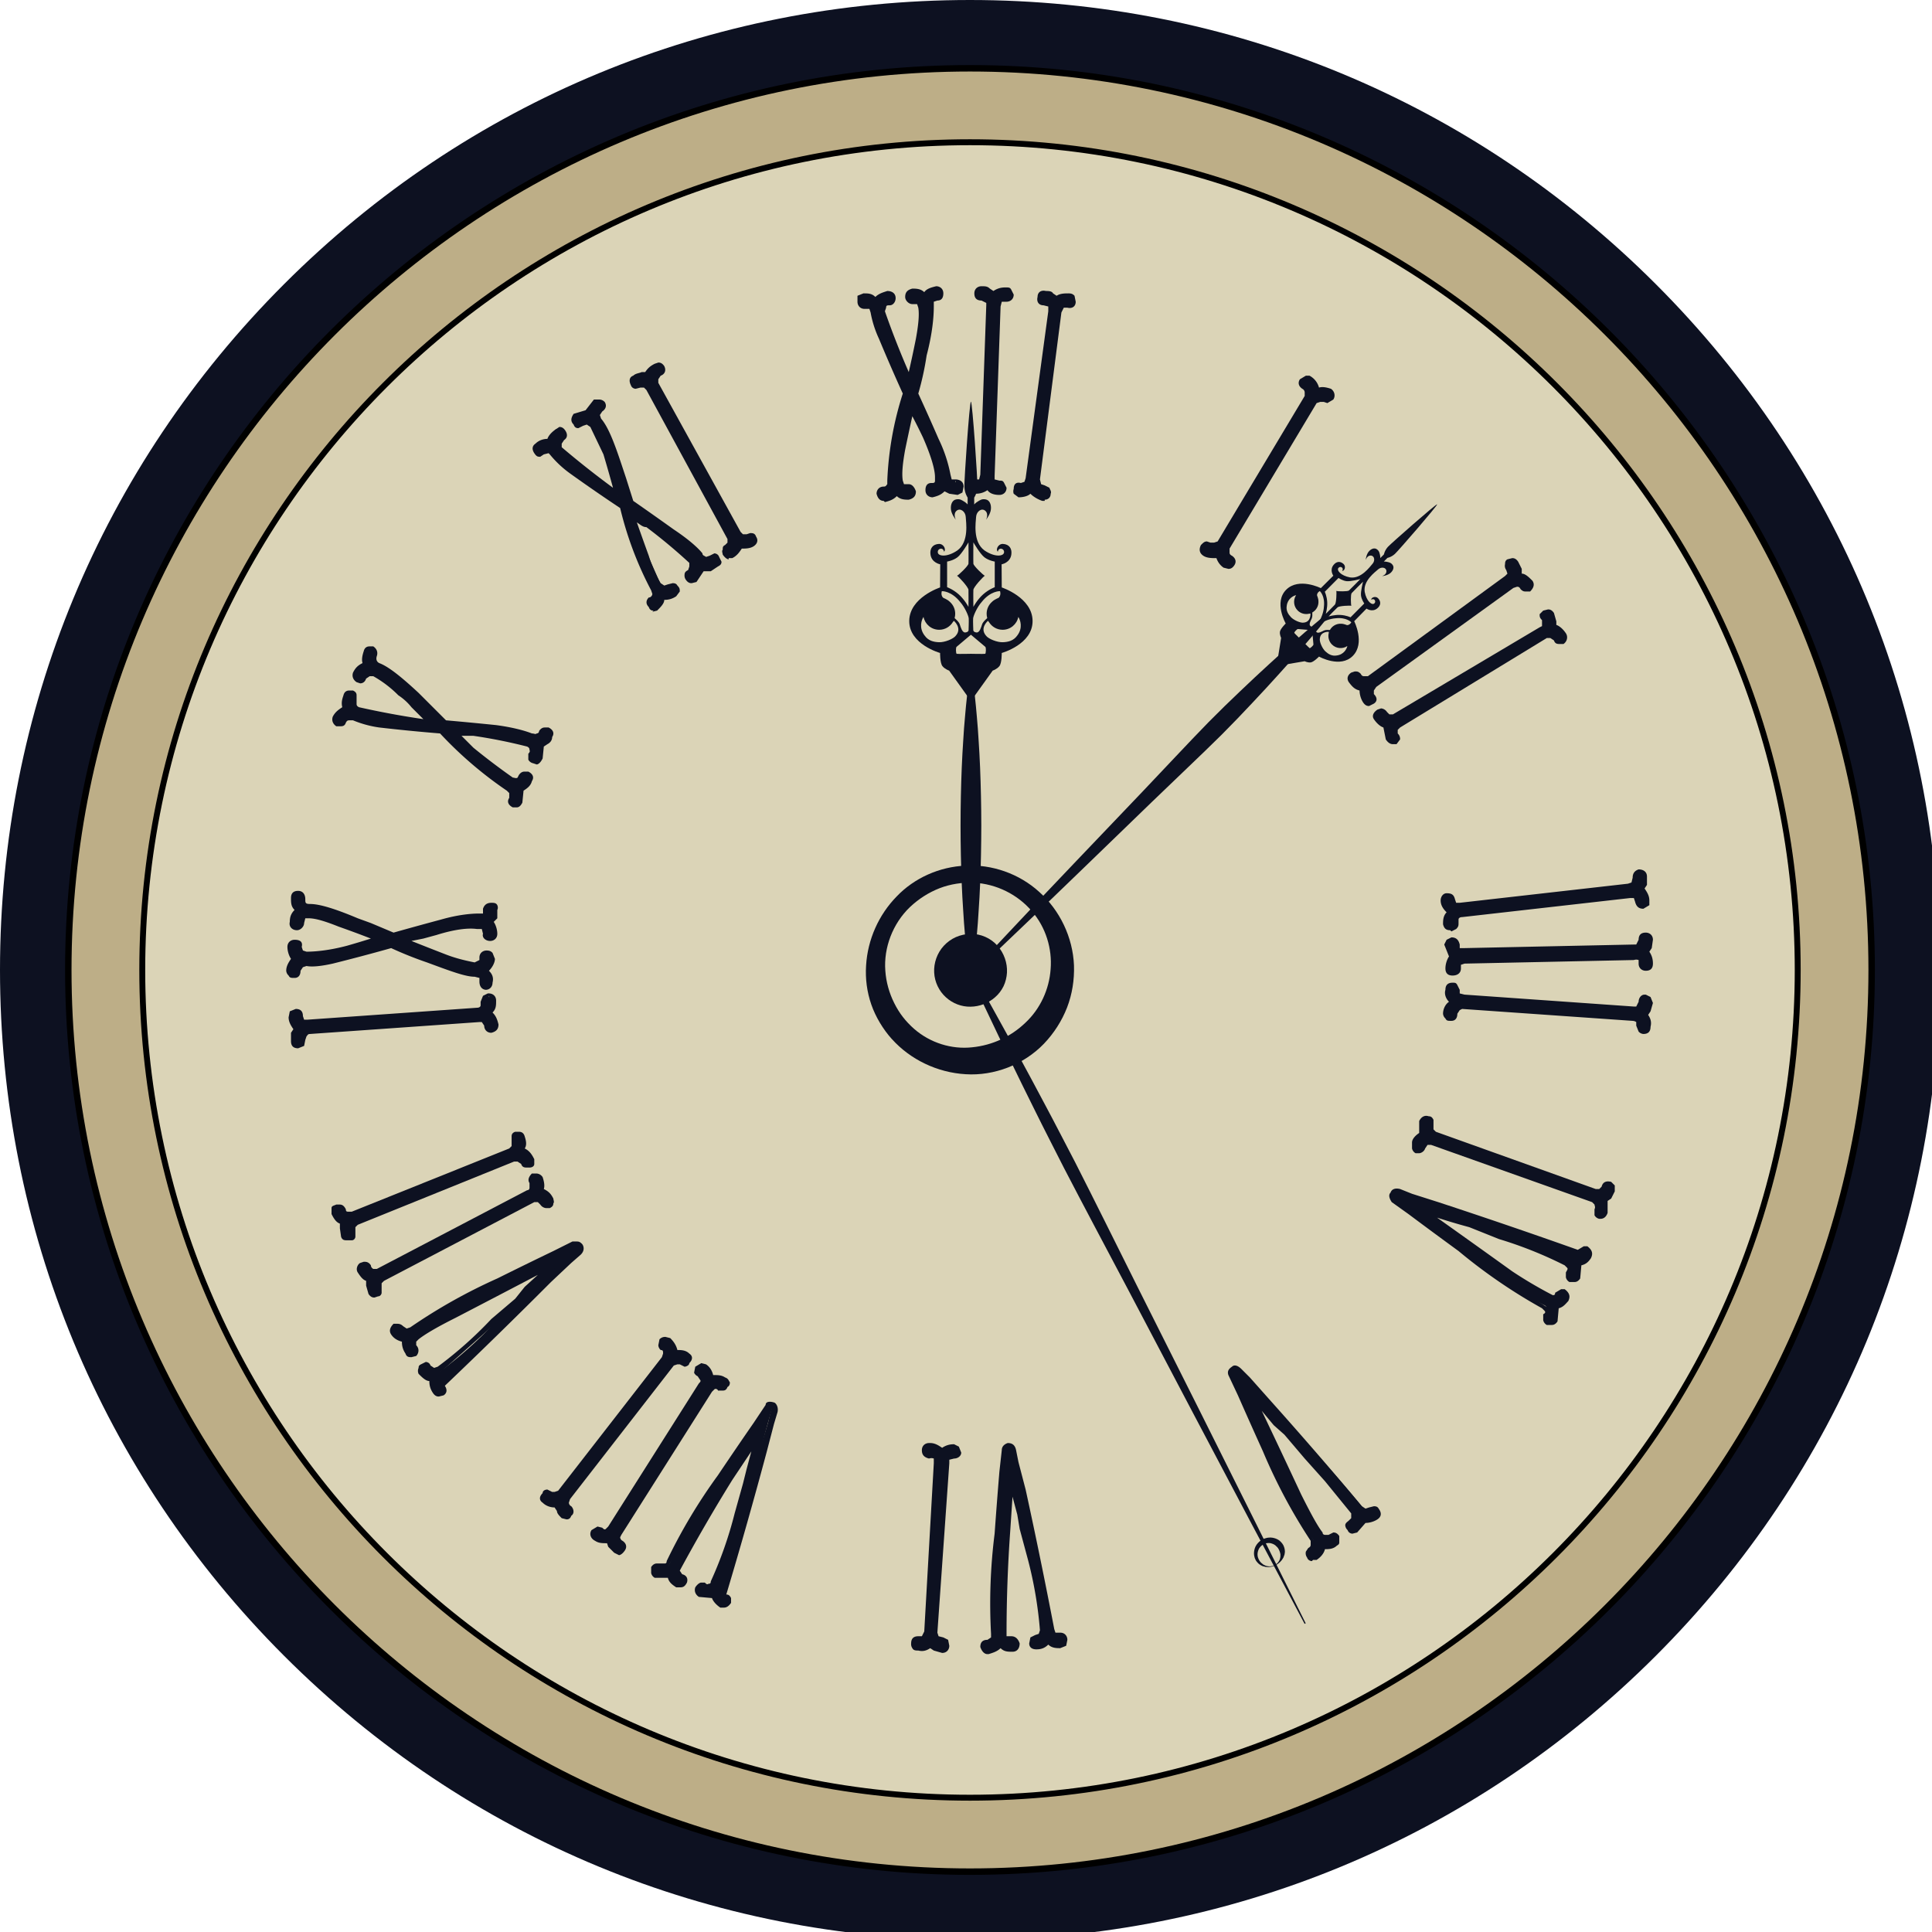 <svg xmlns="http://www.w3.org/2000/svg" viewBox="0 0 162 162" class="outline">
    <defs>
        <style>
            .letter-color {
                fill: #aaaaaa;
            }

            @media screen and (min-width: 1px) {
                #notches,
                #numbers,
                #secondhand {
                    display: none;
                }

                #basecircle,
                #hourhand,
                #minutehand {
                    display: block;
                }
            }

            @media screen and (min-width: 480px) {
                #secondhand {
                    display: block;
                }
                #numbers {
                    display: block;
                }
            }
        </style>
    </defs>
    <g id="basecircle">
        <path fill="#0D1121" d="M81.33,162.663c-21.723,0-42.149-8.461-57.508-23.82C8.459,123.479,0,103.056,0,81.331
				c0-21.723,8.459-42.147,23.822-57.508C39.181,8.46,59.607,0,81.33,0s42.148,8.46,57.51,23.823
				c15.361,15.36,23.82,35.785,23.82,57.508c0,21.725-8.459,42.149-23.82,57.512C123.479,154.202,103.053,162.663,81.33,162.663z
				 M81.33,7.594c-40.658,0-73.737,33.078-73.737,73.736c0,40.662,33.079,73.738,73.737,73.738s73.737-33.076,73.737-73.738
				C155.067,40.672,121.988,7.594,81.33,7.594z" />
        <circle fill="#0D1121" cx="81.334" cy="81.331" r="69.406" />
        <path d="M81.334,150.987c-38.406,0-69.653-31.248-69.653-69.657c0-38.407,31.247-69.652,69.653-69.652
			c38.407,0,69.654,31.246,69.654,69.652C150.988,119.74,119.741,150.987,81.334,150.987z M81.334,12.175
			c-38.135,0-69.158,31.022-69.158,69.156c0,38.135,31.023,69.16,69.158,69.16c38.134,0,69.158-31.025,69.158-69.16
			C150.492,43.197,119.468,12.175,81.334,12.175z" />
        <circle fill="#BDAE87" cx="81.334" cy="81.331" r="75.606" />
        <path d="M81.334,157.21c-41.837,0-75.877-34.039-75.877-75.879c0-41.838,34.04-75.875,75.877-75.875
			c41.838,0,75.877,34.037,75.877,75.875C157.211,123.171,123.172,157.21,81.334,157.21z M81.334,5.997
			c-41.541,0-75.337,33.795-75.337,75.334c0,41.542,33.796,75.338,75.337,75.338s75.336-33.797,75.336-75.338
			C156.67,39.792,122.875,5.997,81.334,5.997z" />
        <circle fill="#DBD4B7" cx="81.334" cy="81.331" r="69.406" />
        <path d="M81.334,150.987c-38.406,0-69.653-31.248-69.653-69.657c0-38.407,31.247-69.652,69.653-69.652
			c38.407,0,69.654,31.246,69.654,69.652C150.988,119.74,119.741,150.987,81.334,150.987z M81.334,12.175
			c-38.135,0-69.158,31.022-69.158,69.156c0,38.135,31.023,69.16,69.158,69.16c38.134,0,69.158-31.025,69.158-69.16
			C150.492,43.197,119.468,12.175,81.334,12.175z" />
        <path fill="#0D1121" d="M84.435,81.562c-0.021,0.374-0.119,0.786-0.286,1.133c-0.173,0.354-0.414,0.667-0.703,0.919
			c-0.571,0.509-1.313,0.789-2.063,0.798c-0.749,0.018-1.506-0.272-2.071-0.791c-0.568-0.513-0.942-1.27-0.98-2.072
			c-0.044-0.796,0.242-1.634,0.808-2.245c0.282-0.304,0.626-0.556,1.013-0.728c0.386-0.168,0.81-0.26,1.231-0.27
			c0.85-0.017,1.699,0.363,2.252,0.99c0.556,0.624,0.842,1.455,0.8,2.252V81.562z" />
        <path fill="#0D1121" d="M74.771,87.113c-0.714-0.795-1.346-1.831-1.708-2.874c-0.371-1.063-0.512-2.184-0.441-3.275
				c0.129-2.188,1.062-4.259,2.559-5.79c1.478-1.553,3.598-2.501,5.789-2.59c2.19-0.116,4.477,0.661,6.172,2.205
				c1.708,1.52,2.82,3.793,2.913,6.174c0.037,1.186-0.146,2.395-0.582,3.521c-0.438,1.125-1.105,2.164-1.943,3.038
				c-1.686,1.75-4.174,2.707-6.56,2.552c-2.386-0.137-4.646-1.237-6.175-2.938L74.771,87.113z M76.637,86.261
				c1.359,1.193,3.168,1.745,4.875,1.556c1.712-0.168,3.277-0.91,4.482-2.072c1.221-1.146,1.982-2.767,2.102-4.481
				c0.139-1.713-0.397-3.509-1.587-4.874c-1.17-1.37-2.942-2.282-4.866-2.373c-0.957-0.034-1.938,0.107-2.854,0.459
				c-0.914,0.356-1.756,0.893-2.485,1.581c-1.444,1.378-2.215,3.409-2.069,5.335c0.066,0.963,0.332,1.889,0.746,2.715
				c0.42,0.845,0.948,1.532,1.684,2.179L76.637,86.261z" />
    </g>
    <g id="hourhand">
        <path fill="#0D1121" d="M86.583,52.067c-0.012-1.964-2.585-2.81-2.585-2.81l-0.012-1.939c0,0,0.745-0.124,0.819-0.857
				c0.051-0.447-0.162-0.828-0.72-0.854c-0.411,0-0.614,0.501-0.414,0.651c0.054-0.385,0.541-0.294,0.521,0.051
				s-0.777,0.439-1.649-0.158c-0.995-0.734-0.721-2.363-0.696-2.811c0.026-0.446,0.46-0.782,0.771-0.508
				c0.313,0.273,0.064,0.746,0.064,0.746s0.371-0.46,0.407-0.882c0.039-0.424-0.127-0.769-0.448-0.823
				c-0.319-0.055-0.449,0.06-0.639,0.17c-0.192,0.112-0.315,0.253-0.315,0.253v-0.572c0,0,0.246-0.348,0.271-0.895
				c0.025-0.546-0.421-7.105-0.546-7.155c-0.123,0.05-0.571,6.609-0.548,7.155c0.025,0.547,0.273,0.895,0.273,0.895v0.572
				c0,0-0.123-0.141-0.315-0.253c-0.189-0.111-0.323-0.225-0.64-0.17c-0.321,0.054-0.484,0.398-0.448,0.823
				c0.036,0.421,0.41,0.882,0.41,0.882s-0.249-0.473,0.061-0.746c0.313-0.273,0.747,0.063,0.772,0.508
				c0.022,0.448,0.297,2.077-0.696,2.811c-0.871,0.597-1.629,0.503-1.648,0.158c-0.022-0.345,0.468-0.437,0.521-0.051
				c0.199-0.149-0.002-0.651-0.414-0.651c-0.559,0.025-0.771,0.407-0.723,0.854c0.077,0.734,0.822,0.857,0.822,0.857l-0.012,1.939
				c0,0-2.572,0.846-2.587,2.81c-0.012,1.965,2.587,2.685,2.587,2.685s-0.014,0.845,0.199,1.106c0.212,0.26,0.56,0.373,0.56,0.373
				l1.826,2.549l1.826-2.549c0,0,0.35-0.112,0.56-0.373c0.211-0.261,0.199-1.106,0.199-1.106S86.596,54.032,86.583,52.067z
				 M81.619,45.479c0,0,0.557,0.966,0.922,1.248c0.363,0.282,0.87,0.363,0.87,0.363v2.148c0,0-0.499,0.174-0.987,0.612
				c-0.49,0.44-0.805,1.037-0.805,1.037s-0.015-1.16,0-1.426c0.016-0.244,0.825-1.112,0.958-1.183
				c-0.133-0.055-0.942-0.823-0.958-1.013C81.604,47.058,81.619,45.479,81.619,45.479z M81.597,51.855
				c0.016-0.215,0.33-0.944,0.71-1.368c0.755-0.959,1.546-0.918,1.546-0.918s0.111,0.298-0.09,0.534
				c-0.041,0.055-0.344,0.118-0.604,0.38c-0.264,0.245-0.429,0.593-0.429,0.98c0,0.123,0.017,0.241,0.049,0.353
				c-0.006,0.011-0.009,0.024-0.016,0.029c-0.107,0.101-0.34,0.292-0.414,0.507c-0.074,0.216-0.198,0.706-0.465,0.68
				c-0.266-0.025-0.272-0.183-0.272-0.183S81.58,52.072,81.597,51.855z M79.416,47.089c0,0,0.506-0.081,0.871-0.363
				c0.365-0.281,0.92-1.248,0.92-1.248s0.017,1.579,0,1.786c-0.016,0.19-0.825,0.958-0.959,1.013
				c0.134,0.07,0.943,0.939,0.959,1.183c0.015,0.266,0,1.426,0,1.426s-0.316-0.597-0.804-1.037c-0.49-0.438-0.987-0.612-0.987-0.612
				V47.089z M78.975,49.569c0,0,0.79-0.042,1.544,0.918c0.38,0.424,0.696,1.152,0.71,1.368c0.015,0.217-0.014,0.995-0.014,0.995
				s-0.008,0.157-0.273,0.183s-0.391-0.464-0.465-0.68c-0.073-0.215-0.307-0.406-0.414-0.507c-0.008-0.005-0.011-0.018-0.016-0.029
				c0.03-0.112,0.048-0.23,0.048-0.353c0-0.387-0.163-0.735-0.428-0.98c-0.261-0.262-0.562-0.326-0.604-0.38
				C78.861,49.867,78.975,49.569,78.975,49.569z M78.74,53.851c-0.452-0.015-0.899-0.122-1.204-0.553
				c-0.503-0.641-0.264-1.327-0.098-1.568c0.123,0.615,0.664,1.077,1.313,1.077c0.487,0,0.911-0.258,1.147-0.646
				c0.056-0.063,0.085-0.106,0.085-0.106s0.708,0.595,0.178,1.23C79.957,53.58,79.193,53.871,78.74,53.851z M82.616,54.822
				c-0.126,0.024-1.203,0-1.203,0s-1.078,0.024-1.201,0c-0.061-0.066-0.082-0.522,0-0.587c0.08-0.068,1.201-1.013,1.201-1.013
				s1.12,0.945,1.203,1.013C82.698,54.3,82.672,54.756,82.616,54.822z M85.292,53.298c-0.307,0.431-0.755,0.538-1.206,0.553
				c-0.451,0.02-1.218-0.271-1.422-0.566c-0.531-0.635,0.178-1.23,0.178-1.23s0.028,0.042,0.084,0.106
				c0.237,0.388,0.661,0.646,1.146,0.646c0.65,0,1.193-0.462,1.316-1.077C85.553,51.971,85.793,52.657,85.292,53.298z" />
        <path fill="#0D1121" d="M81.413,55.959c0,0,0.076,0.415,0.174,1.141c0.097,0.726,0.222,1.761,0.324,3.005
				c0.055,0.622,0.11,1.296,0.149,2.01c0.042,0.712,0.095,1.463,0.121,2.24c0.064,1.555,0.099,3.213,0.102,4.872
				c-0.003,1.658-0.035,3.316-0.098,4.872c-0.027,0.777-0.078,1.528-0.123,2.24c-0.038,0.714-0.095,1.387-0.149,2.01
				c-0.103,1.243-0.229,2.279-0.326,3.005c-0.098,0.727-0.174,1.141-0.174,1.141s-0.076-0.414-0.174-1.141
				c-0.097-0.726-0.224-1.762-0.327-3.005c-0.054-0.623-0.111-1.296-0.148-2.01c-0.045-0.712-0.094-1.463-0.122-2.24
				c-0.064-1.556-0.097-3.214-0.099-4.872c0.002-1.659,0.036-3.317,0.101-4.872c0.028-0.777,0.079-1.528,0.122-2.24
				c0.037-0.714,0.095-1.388,0.15-2.01c0.102-1.244,0.229-2.279,0.326-3.005C81.337,56.374,81.413,55.959,81.413,55.959z" />
    </g>
    <g id="minutehand">
        <path fill="#0D1121" d="M113.439,54.993c1.048-1.068,0.111-2.904,0.111-2.904l1.033-1.055c0,0,0.471,0.333,0.902-0.022
					c0.269-0.216,0.358-0.535,0.068-0.848c-0.22-0.221-0.6-0.059-0.571,0.129c0.234-0.18,0.45,0.132,0.254,0.308
					c-0.197,0.176-0.655-0.182-0.805-0.971c-0.146-0.929,0.876-1.661,1.13-1.89c0.255-0.229,0.669-0.176,0.69,0.138
					c0.021,0.313-0.367,0.435-0.367,0.435s0.447-0.048,0.694-0.256c0.246-0.208,0.343-0.483,0.199-0.683s-0.273-0.211-0.438-0.253
					c-0.164-0.041-0.305-0.033-0.305-0.033l0.305-0.309c0,0,0.321-0.054,0.627-0.335c0.308-0.283,3.583-4.064,3.543-4.158
					c-0.093-0.04-3.853,3.263-4.133,3.57c-0.279,0.31-0.332,0.631-0.332,0.631l-0.307,0.308c0,0,0.008-0.141-0.034-0.306
					c-0.044-0.162-0.053-0.294-0.256-0.435c-0.202-0.143-0.477-0.046-0.683,0.203c-0.206,0.248-0.252,0.696-0.252,0.696
					s0.12-0.388,0.434-0.369c0.315,0.019,0.369,0.434,0.143,0.688c-0.226,0.255-0.952,1.282-1.883,1.145
					c-0.788-0.146-1.15-0.601-0.975-0.799c0.174-0.198,0.486,0.016,0.309,0.253c0.188,0.025,0.348-0.354,0.125-0.575
					c-0.314-0.287-0.633-0.194-0.846,0.075c-0.353,0.436-0.018,0.903-0.018,0.903l-1.048,1.042c0,0-1.843-0.925-2.902,0.129
					c-1.06,1.053-0.042,2.836-0.042,2.836s-0.462,0.451-0.487,0.705c-0.027,0.253,0.102,0.5,0.102,0.5l-0.379,2.355l2.354-0.396
					c0,0,0.248,0.127,0.502,0.1c0.252-0.029,0.7-0.49,0.7-0.49S112.394,56.06,113.439,54.993z M114.294,48.772
					c0,0-0.218,0.82-0.172,1.167c0.044,0.349,0.273,0.663,0.273,0.663l-1.151,1.16c0,0-0.361-0.174-0.86-0.199
					c-0.501-0.025-0.991,0.13-0.991,0.13s0.614-0.636,0.765-0.77c0.14-0.124,1.042-0.16,1.153-0.127
					c-0.043-0.102-0.069-0.949,0.026-1.06C113.438,49.617,114.294,48.772,114.294,48.772z M110.86,52.204
					c0.125-0.109,0.687-0.333,1.118-0.358c0.922-0.114,1.328,0.333,1.328,0.333s-0.102,0.221-0.338,0.24
					c-0.05,0.006-0.248-0.119-0.528-0.119c-0.274-0.008-0.549,0.091-0.759,0.301c-0.065,0.066-0.117,0.139-0.162,0.216
					c-0.008,0.003-0.016,0.009-0.025,0.008c-0.111-0.003-0.34-0.025-0.495,0.052c-0.155,0.074-0.483,0.273-0.615,0.117
					c-0.129-0.154-0.049-0.244-0.049-0.244S110.737,52.313,110.86,52.204z M112.236,48.461c0,0,0.319,0.226,0.666,0.27
					c0.35,0.043,1.167-0.18,1.167-0.18s-0.837,0.861-0.959,0.964c-0.109,0.095-0.956,0.076-1.06,0.035
					c0.034,0.109,0.007,1.012-0.117,1.15c-0.135,0.153-0.766,0.771-0.766,0.771s0.15-0.492,0.122-0.991s-0.203-0.86-0.203-0.86
					L112.236,48.461z M110.668,49.561c0,0,0.451,0.402,0.343,1.325c-0.021,0.432-0.241,0.995-0.351,1.119
					c-0.107,0.127-0.54,0.529-0.54,0.529s-0.09,0.083-0.245-0.047c-0.155-0.128,0.039-0.459,0.113-0.616
					c0.074-0.156,0.053-0.383,0.049-0.494c0-0.009,0.004-0.018,0.008-0.025c0.075-0.046,0.147-0.098,0.214-0.164
					c0.208-0.21,0.307-0.487,0.294-0.76c0-0.282-0.127-0.479-0.12-0.529C110.448,49.663,110.668,49.561,110.668,49.561z
					 M108.246,51.75c-0.234-0.25-0.42-0.549-0.353-0.946c0.072-0.614,0.569-0.857,0.786-0.899c-0.262,0.399-0.217,0.94,0.134,1.288
					c0.262,0.26,0.632,0.349,0.967,0.265c0.064-0.002,0.102-0.012,0.102-0.012s0.063,0.702-0.563,0.761
					C109.052,52.257,108.48,52.001,108.246,51.75z M109.818,54.352c-0.078-0.053-0.65-0.644-0.65-0.644s-0.593-0.566-0.647-0.645
					c0.005-0.066,0.236-0.327,0.317-0.318c0.078,0.008,1.188,0.098,1.188,0.098s0.099,1.111,0.107,1.191
					C110.144,54.113,109.885,54.348,109.818,54.352z M112.083,54.963c-0.397,0.068-0.698-0.113-0.95-0.346
					c-0.252-0.233-0.511-0.801-0.462-1.069c0.054-0.627,0.754-0.569,0.754-0.569s-0.008,0.038-0.01,0.102
					c-0.081,0.335,0.01,0.704,0.272,0.964c0.352,0.349,0.893,0.391,1.288,0.125C112.935,54.387,112.696,54.888,112.083,54.963z" />
        <path fill="#0D1121" d="M80.683,82.327c0,0,1.883-1.999,4.705-4.998c1.412-1.5,3.057-3.252,4.837-5.109
				c1.778-1.862,3.674-3.847,5.568-5.834c0.945-0.996,1.888-1.994,2.815-2.976c0.921-0.989,1.85-1.942,2.741-2.867
				c0.908-0.913,1.795-1.787,2.654-2.596c0.852-0.814,1.668-1.577,2.429-2.271c3.033-2.79,5.198-4.509,5.198-4.509l0.104,0.103
				c0,0-1.704,2.177-4.475,5.229c-0.688,0.766-1.445,1.587-2.254,2.444c-0.805,0.867-1.67,1.758-2.576,2.671
				c-0.92,0.899-1.867,1.833-2.85,2.76c-0.976,0.937-1.966,1.886-2.957,2.837c-1.975,1.907-3.945,3.817-5.797,5.607
				c-1.845,1.794-3.586,3.45-5.073,4.872c-2.982,2.844-4.968,4.74-4.968,4.74L80.683,82.327z" />
    </g>
    <g id="secondhand">
        <path fill="#0D1121" d="M109.393,136.162c0,0-1.853-3.493-4.63-8.73c-1.385-2.62-2.999-5.678-4.73-8.954
				c-1.727-3.277-3.564-6.776-5.405-10.274c-1.847-3.494-3.708-6.98-5.413-10.269c-0.836-1.654-1.659-3.242-2.41-4.767
				c-0.757-1.52-1.465-2.961-2.111-4.296c-0.652-1.331-1.226-2.563-1.746-3.648c-0.521-1.087-0.969-2.037-1.327-2.825
				c-0.729-1.568-1.126-2.475-1.126-2.475l0.088-0.046c0,0,0.503,0.852,1.354,2.358c0.433,0.75,0.944,1.667,1.526,2.724
				c0.578,1.054,1.244,2.24,1.949,3.543c0.708,1.303,1.47,2.718,2.263,4.218c0.803,1.497,1.614,3.093,2.475,4.734
				c1.679,3.302,3.431,6.844,5.197,10.38c1.773,3.532,3.545,7.064,5.207,10.377c1.657,3.312,3.2,6.408,4.524,9.058
				c2.643,5.308,4.404,8.846,4.404,8.846L109.393,136.162z" />
        <path fill="#0D1121" d="M106.965,131.248c0,0-0.026,0.013-0.072,0.03c-0.051,0.019-0.115,0.059-0.215,0.075
				c-0.048,0.01-0.101,0.027-0.161,0.034c-0.059,0.005-0.123,0.01-0.192,0.016c-0.069-0.004-0.143-0.014-0.222-0.021
				c-0.076-0.014-0.155-0.038-0.239-0.064c-0.158-0.07-0.332-0.171-0.457-0.337c-0.032-0.044-0.063-0.07-0.099-0.133
				c-0.02-0.044-0.043-0.087-0.063-0.131c-0.045-0.081-0.068-0.218-0.091-0.33c-0.026-0.228,0.014-0.472,0.117-0.7
				c0.111-0.227,0.292-0.418,0.512-0.562c0.143-0.067,0.187-0.109,0.35-0.146c0.142-0.049,0.271-0.049,0.401-0.057
				c0.264,0.01,0.516,0.095,0.726,0.238c0.191,0.157,0.354,0.353,0.415,0.569c0.034,0.074,0.053,0.208,0.063,0.316
				c0.012,0.115-0.021,0.211-0.031,0.306c-0.03,0.09-0.059,0.178-0.093,0.254c-0.044,0.072-0.083,0.142-0.125,0.199
				c-0.095,0.117-0.178,0.206-0.262,0.267c-0.073,0.068-0.147,0.102-0.189,0.131c-0.047,0.027-0.071,0.043-0.071,0.043H106.965z
				 M106.943,131.205c0,0,0.02-0.018,0.063-0.05c0.033-0.034,0.106-0.066,0.157-0.146c0.027-0.038,0.061-0.078,0.09-0.123
				c0.023-0.051,0.045-0.104,0.071-0.162c0.018-0.061,0.024-0.125,0.038-0.189c0.004-0.066,0.002-0.137,0.002-0.206
				c-0.019-0.068-0.025-0.146-0.051-0.204c-0.025-0.061-0.03-0.107-0.083-0.199c-0.065-0.14-0.173-0.245-0.29-0.346
				c-0.125-0.099-0.278-0.157-0.448-0.191c-0.083-0.002-0.175-0.014-0.248,0.004c-0.059-0.01-0.205,0.063-0.27,0.079
				c-0.158,0.088-0.3,0.211-0.398,0.369c-0.085,0.162-0.136,0.34-0.131,0.519c-0.002,0.042,0.01,0.081,0.014,0.122
				c0.005,0.04,0.008,0.083,0.03,0.129c0.019,0.047,0.034,0.091,0.053,0.135c0.006,0.021,0.038,0.069,0.056,0.102
				c0.081,0.148,0.211,0.25,0.333,0.343c0.067,0.032,0.134,0.071,0.201,0.095c0.067,0.017,0.135,0.041,0.199,0.049
				c0.064,0.002,0.125,0.004,0.182,0.008c0.057-0.006,0.107-0.022,0.153-0.028c0.093-0.01,0.159-0.061,0.206-0.077
				c0.048-0.021,0.072-0.032,0.072-0.032L106.943,131.205z" />
    </g>
    <g id="numbers">
        <path fill="#0D1121" d="m35 58.3 1 .9 1.4 1.4a251.3 251.3 0 0 1 4.2.5c1.5.2 2.5.4 3 .7h.5c.2 0 .4-.1.5-.4 0-.1.2-.2.4-.1.2 0 .3.2.2.4l-.3.5-.5.3v1c-.2.3-.3.3-.5.2-.2 0-.3-.2-.2-.4v-.5c0-.2-.1-.3-.3-.4-.6-.3-1.8-.5-3.5-.8a33.3 33.3 0 0 0-2.8-.2l1.6 1.4a57.3 57.3 0 0 0 3.3 2.7h.6l.3-.4c0-.2.2-.2.4-.1.2 0 .3.2.2.4-.2.4-.4.6-.8.8v1c-.2.3-.3.3-.5.2-.2 0-.3-.2-.2-.4v-.5c0-.2-.1-.3-.3-.4a33.9 33.9 0 0 1-5.6-4.8 156.3 156.3 0 0 1-5.2-.6c-.9-.1-1.6-.3-2.1-.6h-.6l-.3.4c0 .2-.2.2-.4.1-.2 0-.3-.2-.2-.4.2-.4.4-.6.8-.8v-1c.1-.3.3-.3.5-.2.2 0 .2.2.2.4v.5c0 .2.1.3.3.4.6.3 1.8.6 3.4.8l2.8.2a127.4 127.4 0 0 0-2.6-2.5 9.7 9.7 0 0 0-2.2-1.6h-.6l-.3.4c0 .2-.2.2-.4.2-.2-.1-.3-.3-.2-.5.2-.4.4-.6.8-.7-.2-.4-.1-.8 0-1.2.1-.2.3-.2.5-.1.2 0 .2.2.2.4-.2.4-.1.7.3 1 .7.3 1.8 1.1 3.2 2.4z" />
        <path fill="#0D1121" d="M43.4 67.7H43c-.4-.2-.5-.5-.3-.8v-.4l-.2-.2a33 33 0 0 1-5.6-4.8 148.6 148.6 0 0 1-5.1-.5 9 9 0 0 1-2.2-.6h-.3c-.1 0-.2 0-.3.2-.1.3-.3.3-.5.3h-.3c-.3-.2-.4-.5-.3-.8.2-.4.5-.6.8-.8-.1-.4 0-.7.1-1 .1-.4.4-.4.5-.4h.3c.2.1.3.2.3.4v.7c0 .1 0 .2.2.3a70.9 70.9 0 0 0 5.4 1l-1-1c-.4-.5-.8-.8-1.1-1a9.5 9.5 0 0 0-2.1-1.6H31l-.3.2c-.1.3-.3.4-.5.4l-.3-.1c-.3-.2-.4-.5-.3-.8.2-.4.4-.6.8-.8-.1-.3 0-.7.1-1 .1-.4.4-.4.5-.4h.3c.3.2.4.5.3.8-.1.3 0 .5.2.6.8.3 1.9 1.2 3.3 2.5l.9.9 1.4 1.4a302 302 0 0 1 4.2.4c1.5.2 2.5.5 3 .7.2 0 .3.1.4 0 0 0 .2 0 .2-.2.2-.3.4-.3.5-.3h.3c.4.2.5.5.3.8 0 .3-.2.5-.4.6l-.3.2-.1 1c-.2.4-.4.5-.5.5l-.3-.1a.6.6 0 0 1-.4-.3v-.5c.2-.2.1-.3.1-.3 0-.1 0-.2-.2-.3a44 44 0 0 0-4.5-.9h-1l1 1a58 58 0 0 0 3.3 2.5c.1 0 .3.1.4 0l.1-.2c.2-.3.4-.3.5-.3h.3c.4.2.5.5.3.8-.1.4-.4.6-.7.8l-.1 1c-.2.4-.4.4-.5.4zm-.2-.5h.2v.3-.3a1 1 0 0 0 0-1V66h.2c.3-.2.5-.4.6-.7v-.1l-.4.5c-.3.1-.6.2-1 0a62.1 62.1 0 0 1-5-4.1l-.4-.5h.8a117.5 117.5 0 0 1 2.8.3c1.7.2 2.9.5 3.5.8.3 0 .4.2.5.5V63.5h.1a1 1 0 0 0 0-1v-.2h.2l.4-.3.3-.4h-.1c-.2.3-.5.5-.7.5h-.6c-.6-.3-1.6-.6-3-.8a107.4 107.4 0 0 0-4.2-.4h-.1a149 149 0 0 1-2.5-2.4 14.3 14.3 0 0 0-3.1-2.4c-.6-.3-.7-.7-.5-1.3H31a1 1 0 0 0 0 .9v.2l-.2.1a1 1 0 0 0-.7.6v.1h.1l.5-.5c.2-.1.5-.1.8 0 .6.3 1.4.8 2.3 1.6a81.1 81.1 0 0 1 2.6 2.6l.5.5h-.7l-2.8-.4c-1.7-.2-2.9-.4-3.5-.7a1 1 0 0 1-.5-.6V58.4h-.1c-.2.3-.2.6 0 1v.2l-.2.1a1 1 0 0 0-.7.6v.1h.1l.5-.5c.2-.1.5-.2.8 0l2 .5a36.3 36.3 0 0 0 5.2.6h.1v.1a248.2 248.2 0 0 1 2.4 2.3c1.4 1.3 2.5 2.1 3.2 2.4.3.2.4.3.5.6v.7zM51.8 38.9a23.6 23.6 0 0 1 1 3.1 234.6 234.6 0 0 1 3.5 2.5c1.1.8 2 1.5 2.3 2 0 .2.2.3.4.3.1.1.3 0 .5-.1h.5v.5l-.6.3H59c0 .4-.3.7-.6 1l-.5-.1c-.1-.2 0-.4.1-.5.2-.1.3-.3.3-.4l-.1-.6c-.5-.5-1.3-1.3-2.7-2.3a34.6 34.6 0 0 0-2.4-1.5 180.2 180.2 0 0 0 1.2 3.4l1.1 2.5c.2.2.4.3.6.2h.4c.2-.2.3-.2.4 0 .2.2.2.3 0 .4-.3.3-.7.4-1.1.3 0 .4-.2.7-.5 1-.2.1-.4 0-.5-.1-.2-.2-.1-.3 0-.5.2-.1.3-.3.3-.4l-.1-.5c-.5-.7-1-2-1.7-3.8a29.3 29.3 0 0 1-1-3.1 152 152 0 0 1-4.2-3L46.3 38c-.1-.2-.3-.3-.5-.3l-.4.1c-.2.2-.4.1-.5 0v-.5c.4-.3.8-.3 1.2-.3 0-.4.2-.7.5-1 .2 0 .3 0 .5.2.1.1 0 .3 0 .4l-.4.5c0 .1 0 .3.2.5a82 82 0 0 0 5 4 94.8 94.8 0 0 0-1.2-3.6c-.3-1.1-.7-2-1.1-2.5-.2-.2-.3-.3-.5-.2l-.5.1c-.1.1-.3.1-.4 0-.2-.2-.1-.4 0-.5.4-.3.7-.4 1.1-.3 0-.4.2-.7.6-1l.4.1c.2.2.1.4 0 .5-.4.3-.4.6-.2 1 .5.6 1 1.8 1.7 3.7z" />
        <path fill="#0D1121" d="M54.8 51.2c-.1 0-.3 0-.4-.3-.3-.3-.2-.6 0-.8.2 0 .3-.2.3-.3l-.1-.3a29.3 29.3 0 0 1-2.6-6.9 143.7 143.7 0 0 1-4.2-2.9 8.9 8.9 0 0 1-1.7-1.6L46 38l-.4.1-.3.2c-.2 0-.3 0-.5-.3s-.2-.6.1-.8c.3-.3.7-.4 1-.4.1-.3.4-.6.7-.8l.3-.2c.1 0 .3 0 .5.3s.2.6-.1.8l-.2.3v.3a76 76 0 0 0 4.3 3.4 120 120 0 0 0-.8-2.8l-1.1-2.3-.3-.2-.3.1-.4.2c-.1 0-.3 0-.4-.3-.3-.3-.2-.6 0-.9l1-.3.7-.9h.4c.1 0 .3 0 .5.2.2.3.1.6-.2.8l-.2.3.1.3c.6.7 1.1 2 1.7 3.8l.4 1.2.6 1.9a342 342 0 0 1 3.4 2.4c1.2.8 2 1.5 2.4 2 0 .2.2.2.3.3l.3-.1.4-.2s.3 0 .4.3l.2.4c0 .2-.1.3-.3.4l-.6.4H59l-.6.9-.4.1c-.1 0-.3 0-.5-.3a.6.6 0 0 1-.1-.4c0-.2.1-.3.3-.4l.1-.3v-.3a45.7 45.7 0 0 0-3.6-3c-.3 0-.5-.2-.8-.4a258.2 258.2 0 0 0 1 2.8c.3 1 .7 1.8 1 2.3l.3.2.3-.1.4-.1c.1 0 .3 0 .4.2.2.2.2.3.2.5l-.3.4c-.3.2-.6.3-1 .3 0 .3-.3.6-.6.9l-.4.1zm0-.6h.1c.3-.1.4-.4.4-.7v-.3h.3c.4 0 .7 0 1-.2l-.1-.1a1 1 0 0 1-.6.2c-.1 0-.5 0-.8-.4a58.4 58.4 0 0 1-2.3-6l-.2-.7.6.4a133 133 0 0 1 2.3 1.6c1.4 1 2.3 1.8 2.8 2.4l.2.7c0 .2-.2.4-.4.6v.1c.3-.2.5-.4.5-.7v-.3h.8l.4-.2v-.1h-.1a1 1 0 0 1-.6.2H59l-.5-.4a97.7 97.7 0 0 0-5.8-4.4V42a191.4 191.4 0 0 1-1-3.1c-.7-1.8-1.2-3-1.7-3.7a1 1 0 0 1-.2-.7c0-.2.2-.4.4-.6v-.1a1 1 0 0 0-.5.7v.3h-.3a1 1 0 0 0-.9.2v.1l.7-.2c.2 0 .5 0 .7.4.4.5.8 1.3 1.2 2.5a81.7 81.7 0 0 1 1.1 3.5l.2.7-.6-.4-2.3-1.6c-1.4-1-2.3-1.8-2.7-2.4a1 1 0 0 1 .2-1.3v-.1h-.1c-.3.2-.4.4-.5.8v.2H46a1 1 0 0 0-.9.2v.1h.1l.6-.2c.3 0 .5 0 .7.4.4.4.9 1 1.6 1.5a32.9 32.9 0 0 0 4.2 3h.1v.1a202 202 0 0 1 1 3.1c.6 1.9 1.1 3 1.6 3.7a.9.9 0 0 1-.2 1.3z" />
        <g>
            <path fill="#0D1121" d="M61.8 44.7c.2.2.3.4.5.4l.4-.1c.2-.1.4 0 .5.1.1.2 0 .4-.1.5-.4.2-.7.2-1.1 0-.1.5-.4.8-.7 1-.2 0-.4 0-.5-.2 0-.2 0-.3.2-.5l.3-.3V45l-6.9-12.4c0-.2-.1-.3-.2-.3-.2-.2-.4-.1-.7 0l-.4-.1c-.1-.3 0-.4.1-.5l.6-.2h.5c.1-.3.3-.6.7-.8.2 0 .4 0 .5.2 0 .2 0 .3-.2.4-.2.1-.3.3-.3.5v.4l6.8 12.5z" />
            <path fill="#0D1121" d="M61.1 46.9c-.1 0-.3-.1-.5-.4 0-.1-.1-.3 0-.4 0-.2 0-.3.2-.4l.2-.2v-.3l-6.8-12.5-.2-.2h-.3l-.4.1s-.3 0-.4-.3c-.2-.4-.1-.7.2-.8.2-.2.5-.2.7-.3h.3c.2-.3.4-.5.8-.7l.3-.1c.1 0 .3 0 .5.3.2.4 0 .7-.3.8l-.2.3v.3l6.9 12.5.2.2h.3l.3-.1c.2 0 .4 0 .5.3.2.3.1.6-.2.8-.3.2-.7.2-1 .2-.2.3-.4.6-.8.8h-.3zm0-.7v.1c.3-.1.5-.4.6-.7v-.3l.4.1c.3.1.6 0 .8 0l.1-.1v-.1h-.1l-.6.1c-.2 0-.5 0-.7-.5l-6.8-12.4a1 1 0 0 1-.1-.7c0-.1.1-.4.5-.6V31a1 1 0 0 0-.6.6v.3h-.4l-.3-.1h-.1l-.5.1v.1h1l.4.4L61.5 45v.7c0 .3-.2.5-.4.6z" />
        </g>
        <path fill="#0D1121" d="M55.3 131.4h.5c.2 0 .3-.2.4-.4a46.1 46.1 0 0 1 4.3-7.2 537.2 537.2 0 0 1 2.8-4.4l1-1.5c.1-.1.3-.2.5 0A88.6 88.6 0 0 0 63 125a102.8 102.8 0 0 1-2.6 8.5c0 .2.2.3.3.4.2 0 .3.2.2.4 0 .2-.2.3-.4.2-.4-.2-.6-.4-.8-.8h-1.1c-.2-.1-.2-.3-.2-.5.1-.2.3-.3.5-.2h.5c.2 0 .3-.1.4-.3a32.5 32.5 0 0 0 1.9-5.7 775.3 775.3 0 0 1 1-3.7l1-3.2-2.6 3.9a124.5 124.5 0 0 0-4.4 7.3v.6l.3.3c.2 0 .3.2.2.4 0 .3-.2.3-.4.2-.4-.1-.6-.4-.8-.8h-1c-.3-.1-.3-.3-.2-.5 0-.2.2-.2.4-.1z" />
        <path fill="#0D1121" d="M60.7 134.8h-.3c-.3-.2-.6-.5-.7-.8l-1.1-.1c-.3-.2-.4-.5-.3-.8.2-.3.4-.4.5-.4h.3c.1.1.2.2.3.1.1 0 .2 0 .2-.2a33.3 33.3 0 0 0 2-5.7l.7-2.5.3-1.2.4-1.5-1.6 2.4a146.8 146.8 0 0 0-4.4 7.6l.2.3c.4.1.5.4.4.7-.2.4-.4.4-.6.4h-.3c-.3-.2-.6-.4-.7-.8h-1.1a.6.6 0 0 1-.3-.4v-.5c.2-.3.4-.3.5-.3h.6c.1 0 .2 0 .2-.2a46 46 0 0 1 4.3-7.2 374.5 374.5 0 0 1 3-4.4l1-1.5c0-.3.4-.3.7-.2.1 0 .4.3.3.8l-.3 1-.6 2.3a420.3 420.3 0 0 1-3.4 12c.2 0 .3.1.4.3v.4c-.2.3-.4.4-.6.4zm-.7-1.5v.3c.2.3.4.5.7.6v.3V134.2a1 1 0 0 1-.4-.5c-.1-.2-.2-.4 0-.8l.6-1.8a185.3 185.3 0 0 0 2.8-9.5l.7-2.3a41.4 41.4 0 0 1 .3-1.2h-.1l-1 1.5a66 66 0 0 1-3 4.3 115 115 0 0 0-4.7 7.7 1 1 0 0 1-.7 0H55v.1c.3.2.6.2 1 0h.2v.2l.7.7c.1-.1 0-.1 0-.1l-.4-.5c-.1-.1-.2-.4 0-.8a35.6 35.6 0 0 1 3.2-5.4 128 128 0 0 1 3.7-5.9l1-1.5-.5 1.7a457.3 457.3 0 0 0-1.2 4.4l-.8 2.6a391.2 391.2 0 0 1-1.9 5.7 1 1 0 0 1-.5.5 1 1 0 0 1-.7 0h-.1v.1H60zM58.9 116.2v-.6l-.2-.4c-.2-.1-.3-.3-.2-.4.2-.2.3-.3.5-.1.3.2.5.5.6.9.4-.1.8 0 1.1.1.2.2.2.3.1.5s-.2.2-.4.1a.7.7 0 0 0-.5-.1c-.2 0-.4.1-.5.3l-7.6 12-.1.4.3.6c.2 0 .3.2.1.4 0 .2-.2.2-.4.1l-.5-.4-.1-.5c-.4.1-.8 0-1.1-.2-.2 0-.3-.2-.1-.4 0-.2.2-.3.4-.1h.6l.4-.2 7.6-12z" />
        <path fill="#0D1121" d="m51.9 130.4-.4-.2-.5-.5-.1-.3c-.4 0-.7 0-1-.2-.4-.2-.5-.6-.3-.9l.5-.3.4.1c.1.1.2.2.3.1l.2-.2 7.6-12c.1-.1.2-.2.1-.3l-.2-.3a.6.6 0 0 1-.3-.3l.1-.5.5-.3.4.1c.3.2.5.5.6.9.4 0 .7 0 1 .2.3.1.3.3.4.4 0 .1 0 .3-.2.4-.1.3-.3.3-.4.3h-.4c0-.1-.2-.2-.3-.1l-.2.2-7.6 12-.1.2s0 .2.2.3c.3.2.4.5.2.8-.2.3-.4.4-.5.4zm-.6-1.6v.3l.2.4a1.2 1.2 0 0 0 .4.3v-.1a1 1 0 0 1-.5-.8l.2-.5 7.6-12c.2-.3.4-.4.6-.5.2 0 .5 0 .7.2l.1-.1a1 1 0 0 0-1-.2h-.2v-.2a1 1 0 0 0-.5-.7h-.1v.1l.4.5c0 .1.1.4-.1.8l-7.6 12a1 1 0 0 1-.5.4c-.2.1-.5 0-.8-.1H50v.1c.3.2.6.2.9.1h.3zM55.7 114l.2-.6c0-.2-.2-.3-.3-.4-.2-.2-.2-.3 0-.5 0-.2.2-.2.4 0 .3.2.5.5.5.9.4 0 .8 0 1.1.3.2.1.2.3 0 .5 0 .1-.2.1-.4 0a.7.7 0 0 0-.5-.1c-.2 0-.3 0-.4.2l-8.7 11.3-.2.3c0 .3 0 .5.3.6.2.2.2.3 0 .5 0 .2-.2.2-.4 0-.2 0-.3-.2-.4-.4l-.2-.5c-.3 0-.7 0-1-.3-.2-.1-.2-.3 0-.5 0-.1.2-.2.4 0 .2.1.4.2.6.1l.3-.2 8.7-11.3z" />
        <path fill="#0D1121" d="m47.5 127.4-.4-.1c-.2-.2-.4-.4-.4-.6l-.2-.3c-.3 0-.7-.1-1-.4-.3-.2-.3-.5 0-.8 0-.2.2-.3.4-.3l.4.2h.2l.3-.1 8.7-11.2.1-.3c0-.2 0-.3-.2-.3a.6.6 0 0 1-.2-.4l.1-.5c.2-.2.4-.2.5-.2l.4.1c.3.3.5.6.6 1 .3 0 .7 0 1 .3.3.2.3.5 0 .8 0 .2-.3.3-.4.3l-.4-.2h-.2l-.3.1-8.7 11.2-.1.3s0 .2.2.3c.2.2.3.6 0 .8-.1.3-.3.3-.4.3zm-.5-1.6v.3l.1.4a1.2 1.2 0 0 0 .4.4v-.1a1 1 0 0 1-.4-.9c0-.2.1-.3.3-.5l8.7-11.2c.1-.2.3-.4.6-.4.2 0 .5 0 .7.2h.1v-.1c-.3-.2-.6-.3-1-.2h-.2v-.3a1 1 0 0 0-.4-.8h-.1v.1l.3.6c0 .1.1.4-.2.8l-8.6 11.2a1 1 0 0 1-.8.4 1 1 0 0 1-.6-.2h-.1v.1c.3.2.6.3.9.2h.3zM33.6 111.3c0 .2.2.3.4.3l.5-.1a46.3 46.3 0 0 1 7.4-4 453 453 0 0 1 4.7-2.4l1.6-.8c.1 0 .3 0 .4.2.1.1 0 .3-.1.5a100 100 0 0 0-5 4.7A111.2 111.2 0 0 1 37 116v.4c.2.2.2.4 0 .5-.2.1-.3 0-.5-.1-.2-.3-.3-.7-.2-1-.4-.2-.7-.3-1-.7 0-.1 0-.3.2-.4.1-.2.3-.1.4 0 .1.2.3.3.4.3h.6a34 34 0 0 0 4.5-4l2-1.9a58.9 58.9 0 0 1 3.2-3.1 2451.7 2451.7 0 0 1-8.5 4.3 35 35 0 0 0-3.2 1.8l-.3.5.1.5c.2.2.2.3 0 .5-.2.1-.4 0-.5-.1-.2-.3-.3-.7-.2-1.1-.4 0-.8-.3-1-.6-.1-.2 0-.3.1-.4.2-.2.3-.1.5 0z" />
        <path fill="#0D1121" d="M36.8 117.1c-.1 0-.3 0-.5-.3s-.3-.6-.3-1c-.3 0-.6-.3-.9-.6a.6.6 0 0 1 0-.5c0-.1 0-.2.2-.3l.4-.2s.3 0 .4.3l.3.2.3-.1a33.6 33.6 0 0 0 4.5-4l2-1.7.8-1 1.1-1a2281.5 2281.5 0 0 1-6.9 3.6c-1.6.8-2.6 1.4-3.1 1.8l-.2.2v.3c.3.3.2.7 0 .9l-.4.1c-.2 0-.4 0-.5-.3-.2-.3-.3-.6-.3-1-.4-.1-.7-.3-.9-.6-.2-.3-.1-.6.2-.9h.3c.1 0 .3 0 .5.2l.3.2.3-.1a45.9 45.9 0 0 1 7.3-4.1 412 412 0 0 1 4.7-2.3l1.6-.8h.3c.2 0 .3 0 .5.2.1.1.3.5-.1.9l-.8.7-1.7 1.6a491 491 0 0 1-8.9 8.7c.2.3.2.6-.1.8l-.4.1zm-1.2-2.3c.2.3.4.5.8.6h.2v.3l.1.8.1.1h.1v-.1a1 1 0 0 1-.2-.6c0-.2 0-.5.4-.8l1.4-1.1a197.9 197.9 0 0 0 7.3-6.8l1.7-1.7a68.8 68.8 0 0 1 .9-.9l-1.7.8a64 64 0 0 1-4.7 2.3 120 120 0 0 0-8 4.2 1 1 0 0 1-.6-.4h-.1c.1.3.4.5.7.5h.3v.4c-.1.3 0 .6.1.8h.1a1 1 0 0 1-.2-.7c0-.1.1-.4.5-.7a36 36 0 0 1 5.4-3l2.1-1 4.2-2.2 1.5-.7-1.2 1.2-2.4 2.3-.9.8-2 1.8a833.3 833.3 0 0 1-4.5 4 1 1 0 0 1-.7.2 1 1 0 0 1-.6-.4h-.1z" />
        <g>
            <path fill="#0D1121" d="M44.3 100c.3-.1.4-.2.4-.4V99c-.2-.2-.1-.3 0-.4.3-.2.4-.1.5.1.2.4.2.7.1 1.1.4.1.7.3.9.7 0 .2 0 .4-.2.5-.2 0-.3 0-.4-.2-.1-.2-.3-.3-.4-.3h-.5L32 107.2l-.3.2v.7c.2.2.1.3 0 .4-.3.1-.4 0-.5-.1-.2-.2-.2-.4-.2-.6v-.5c-.3-.1-.6-.4-.8-.7 0-.2 0-.4.2-.5.2-.1.3 0 .4.2.1.2.3.3.5.3h.4l12.6-6.6z" />
            <path fill="#0D1121" d="M31.4 108.8c-.1 0-.3 0-.5-.3l-.2-.7v-.4c-.3-.1-.5-.4-.7-.7-.2-.3 0-.7.2-.8l.3-.1c.2 0 .4 0 .6.3 0 .2.2.3.2.3h.3l12.6-6.6c.2 0 .2-.2.2-.2v-.4c-.2-.3 0-.6.2-.8h.4s.3 0 .5.3c.1.3.2.7.1 1 .4.2.6.4.8.8 0 .1.1.3 0 .4 0 .2-.1.3-.3.4h-.3s-.3 0-.5-.3l-.2-.2h-.3l-12.6 6.6-.2.2v.8c0 .1-.1.3-.3.3l-.3.1zm-1-2.4c.2.4.4.5.7.6h.3v.4l-.2.4a1.1 1.1 0 0 0 .2.5h.1v-.1c-.2-.4-.1-.7 0-1l.4-.3 12.6-6.5c.3-.1.5-.2.8 0 .2 0 .4.2.5.4h.2c-.2-.4-.4-.6-.8-.6l-.2-.1v-.3a1 1 0 0 0 0-.9h-.1v.7c0 .2 0 .5-.4.7l-12.7 6.5a1 1 0 0 1-.6 0c-.2 0-.4 0-.6-.4h-.1z" />
        </g>
        <g>
            <path fill="#0D1121" d="M42.8 96.5c.2 0 .3-.2.4-.4v-.5c-.2-.2-.1-.3.1-.4.2-.1.4 0 .5.2v1c.3.2.6.5.7.9.1.2 0 .3-.2.4-.2 0-.3 0-.4-.2 0-.2-.2-.3-.4-.4H43L30 102.5l-.4.2v.6c0 .2 0 .4-.2.5-.2 0-.4 0-.5-.2v-1.1c-.3-.1-.6-.4-.7-.8-.1-.2 0-.3.2-.4.2-.1.3 0 .4.2l.4.4h.5l13.2-5.4z" />
            <path fill="#0D1121" d="M29.1 104c-.2 0-.4 0-.5-.3l-.1-.7v-.4c-.3-.1-.5-.4-.7-.8v-.5c0-.2.2-.2.4-.3h.2c.2 0 .4 0 .6.4 0 .2.1.2.2.2h.3l13.2-5.3.2-.2v-.8c0-.1 0-.3.3-.4h.3c.1 0 .4 0 .5.4.1.3.2.7 0 1 .4.2.6.5.8.9v.4c0 .2-.2.3-.4.3h-.2c-.2 0-.4 0-.5-.3l-.3-.2h-.3L30 102.7l-.2.2v.8c0 .1-.1.3-.3.3H29zm-.8-2.5v.1c.2.3.4.5.7.6l.2.1v.3c-.2.1-.2.3-.2.4a1 1 0 0 0 .1.5h.1a1 1 0 0 1 .1-1l.4-.3L43 97h.7c.3 0 .4.3.5.5h.1a1 1 0 0 0-.6-.7h-.2v-.3a1 1 0 0 0 .1-1h-.1v.7c0 .2-.1.5-.5.7L29.7 102a1 1 0 0 1-.4 0h-.2c-.2 0-.5-.1-.6-.5v-.1h-.1z" />
        </g>
        <g>
            <path fill="#0D1121" d="M40 84.7c.3 0 .5-.1.6-.3V84c0-.3.1-.4.4-.4.2 0 .3 0 .3.3 0 .4 0 .7-.3 1 .3.3.5.6.5 1 0 .2-.1.4-.3.4-.2 0-.4-.1-.4-.3 0-.2 0-.4-.2-.5a.7.7 0 0 0-.5-.1l-14.2 1.1-.4.1-.2.6c0 .3 0 .4-.3.4-.2 0-.3 0-.4-.3l.1-.6c0-.2.2-.3.3-.5-.3-.2-.5-.5-.5-1 0-.2 0-.3.3-.3.2 0 .3 0 .3.3s.2.4.3.5c.2.1.3.2.5.1L40 84.7z" />
            <path fill="#0D1121" d="M25 87.9c-.4 0-.6-.2-.6-.6v-.7l.2-.3c-.2-.3-.4-.6-.4-1l.1-.5.5-.2c.4 0 .6.2.6.6l.1.3h.3l14.2-1c.2 0 .3-.1.3-.2V84l.2-.5.4-.2h.1c.3 0 .6.2.6.6 0 .4 0 .7-.3 1 .3.3.4.6.5 1 0 .4-.2.6-.6.7-.4 0-.6-.3-.6-.6l-.2-.3h-.2l-14.2 1c-.2 0-.2.1-.3.2l-.1.3-.1.5-.5.2zm-.3-2.7c0 .4.2.6.5.8l.2.2-.2.2a1 1 0 0 0-.2.4 1.1 1.1 0 0 0 0 .5c0-.5.2-.7.4-.9l.5-.1L40.1 85c.2 0 .5 0 .7.2.2.2.3.4.3.7v.3-.3h.1a1 1 0 0 0-.4-.9l-.2-.1.2-.2.3-.9-.1-.3V83.9l-.2.6c-.1.2-.3.4-.7.5L25.8 86l-.5-.1c-.2-.1-.4-.3-.4-.8h-.2z" />
            <g>
                <path fill="#0D1121" d="m29.9 77.2 1.1.5 2 .8a518.7 518.7 0 0 1 4-1.2 12 12 0 0 1 3.1-.4l.5-.1c.2-.1.2-.3.2-.6 0-.2.2-.3.4-.3s.3.2.3.4l-.1.6-.4.4c.3.3.4.6.4 1 0 .2-.1.3-.4.3-.2 0-.3-.1-.3-.3l-.1-.5a.7.7 0 0 0-.5-.2c-.7 0-1.9.1-3.5.5a32.1 32.1 0 0 0-2.7.8l2 .8 1.4.6c1.1.4 2 .6 2.6.6.3 0 .5 0 .6-.2l.1-.4c0-.2.1-.3.4-.3.2 0 .3.1.3.3 0 .4-.2.8-.5 1 .3.3.4.7.4 1 0 .3-.2.4-.4.4s-.3-.1-.3-.4c0-.2 0-.3-.2-.5a.7.7 0 0 0-.4-.2 26.5 26.5 0 0 1-7-2.4 161.8 161.8 0 0 1-5 1.3l-2.2.3c-.3 0-.4 0-.6.2l-.1.4c0 .2-.2.4-.4.3-.2 0-.3 0-.3-.3 0-.4.2-.7.5-1-.3-.3-.4-.7-.4-1 0-.3.1-.4.4-.4.2 0 .3.2.3.4l.1.5.5.2a80.1 80.1 0 0 0 6.2-1.3 105.1 105.1 0 0 0-3.4-1.4c-1-.4-2-.6-2.6-.7-.2 0-.4 0-.5.2l-.2.5c0 .2-.1.3-.3.3-.3 0-.4-.1-.4-.4 0-.4.2-.7.5-1-.3-.2-.4-.6-.4-1 0-.2.2-.3.4-.3s.3.1.3.3c0 .5.2.7.7.8.8 0 2 .4 3.9 1z" />
                <path fill="#0D1121" d="M40.8 83c-.4 0-.6-.3-.6-.7V82l-.4-.1c-.8 0-2.1-.5-4-1.2a31.6 31.6 0 0 1-3-1.2 171.7 171.7 0 0 1-4.9 1.3c-.9.2-1.7.3-2.2.2l-.3.1-.2.3c0 .4-.2.6-.5.6s-.4 0-.5-.2a.6.6 0 0 1-.2-.4c0-.4.2-.7.4-1-.2-.3-.3-.7-.3-1 0-.4.3-.6.6-.6.5 0 .7.2.6.6l.1.3.3.1c.7 0 1.9-.1 3.4-.5a81 81 0 0 0 2-.6 89.2 89.2 0 0 0-2.7-1c-1-.4-1.9-.7-2.5-.7h-.3l-.1.4c0 .3-.3.6-.6.6-.4 0-.7-.3-.6-.7 0-.4.1-.7.4-1-.3-.3-.3-.6-.3-1s.2-.6.6-.6c.4 0 .6.3.6.7 0 .3 0 .4.4.4.8 0 2.1.4 4 1.2l1.1.4 1.9.8a309.5 309.5 0 0 1 4-1.1c1.4-.4 2.5-.5 3.2-.5h.3v-.4c.1-.3.3-.5.7-.5.2 0 .4 0 .5.2 0 0 .1.2 0 .4v.7l-.3.3c.2.3.3.7.3 1 0 .4-.3.6-.6.6-.4 0-.7-.3-.6-.6l-.1-.4H40c-.7-.1-1.8 0-3.4.5l-1.1.3-1 .2a316.7 316.7 0 0 0 2.8 1.1c1 .4 2 .6 2.5.7l.4-.2v-.2c0-.4.3-.6.6-.6s.4.1.5.2l.2.5c0 .3-.2.7-.5 1 .3.3.4.6.3 1 0 .3-.2.6-.6.6zm0-.6v.3-.3h.1c0-.4 0-.6-.3-.9l-.2-.2.2-.2c.3-.2.4-.5.4-.8h-.1l-.2.5c-.1.2-.3.4-.7.4h-.1a56.4 56.4 0 0 1-6-2l-.8-.3.7-.3a113.8 113.8 0 0 1 2.7-.7c1.7-.5 2.9-.7 3.6-.6a1 1 0 0 1 .9 1h.1c0-.3 0-.6-.3-.8l-.2-.3.3-.1.3-.4v-.5c-.1.4-.2.7-.5.8l-.5.1a116.5 116.5 0 0 0-7.1 1.6h-.2a234.2 234.2 0 0 1-3.1-1.3c-1.8-.7-3-1-3.9-1-.6-.1-.9-.5-.8-1v-.1H25c-.1.4 0 .6.2.9l.2.2-.2.2a1 1 0 0 0-.4.7v.1h.1l.3-.6c0-.2.3-.3.7-.3.7 0 1.6.2 2.7.6a91.5 91.5 0 0 1 3.4 1.4l.7.3-.7.2-2.7.8c-1.7.4-2.9.6-3.6.6a1 1 0 0 1-.7-.3 1 1 0 0 1-.2-.7h-.1c0 .3 0 .6.3.8l.2.2-.2.2a1 1 0 0 0-.4.8h.1c0-.2 0-.4.2-.6.1-.1.3-.3.7-.3h.1c.5 0 1.3 0 2.1-.2a33.4 33.4 0 0 0 5-1.4h.2a203.5 203.5 0 0 1 3 1.3c1.8.7 3.1 1.1 3.9 1.1l.6.3c.2.2.3.5.3.7v.1z" />
            </g>
        </g>
        <path fill="#0D1121" d="M120.2 95.8h-.6l-.3.4c0 .2-.2.3-.4.2-.2-.1-.3-.3-.2-.5.1-.3.4-.6.8-.8-.2-.3-.2-.7-.1-1 0-.3.2-.3.4-.3.2.1.3.2.2.5v.5l.4.3 13.4 4.9h.4c.2 0 .4-.2.5-.5 0-.2.2-.2.4-.1.2 0 .3.2.2.4 0 .2-.2.4-.3.5l-.5.3c.2.3.3.7.1 1 0 .3-.2.4-.4.3-.2 0-.3-.2-.2-.4v-.6a.8.8 0 0 0-.4-.3l-13.4-4.8z" />
        <path fill="#0D1121" d="M134.3 102.2h-.2a.6.6 0 0 1-.4-.3v-.5c.1-.2 0-.3 0-.4l-.2-.2L120 96h-.3l-.2.3c-.1.3-.4.4-.5.4h-.3a.6.6 0 0 1-.3-.4v-.5c0-.3.3-.6.6-.8v-1c.2-.4.5-.5.8-.4.2 0 .3.1.4.3v.8l.2.2 13.4 4.8h.3l.2-.2c.1-.4.4-.5.8-.4l.3.3v.5l-.3.6-.3.2v1c-.1.3-.3.5-.6.5zm0-.6a1 1 0 0 0 0-.9l-.1-.2.2-.2c.2 0 .3 0 .4-.2l.3-.4-.1-.1a1 1 0 0 1-.7.7 1 1 0 0 1-.6-.1l-13.3-4.8a1 1 0 0 1-.6-.5 1 1 0 0 1 0-.7V94h-.1c-.2.3-.1.6 0 1l.1.2h-.2a1 1 0 0 0-.6.7v.1h.1c0-.2.2-.4.4-.5.2-.2.5-.2.8 0l13.4 4.7.4.4c.2.2.3.4.1.8v.1zM129.7 110.4v-.6c0-.1 0-.3-.3-.4a45.5 45.5 0 0 1-7-4.7 453.8 453.8 0 0 1-5.5-4.2c-.2-.1-.2-.2-.1-.4 0-.2.3-.2.5-.1a71.9 71.9 0 0 0 6.5 2.2 111.3 111.3 0 0 1 8.4 3.1c.2 0 .3-.2.4-.3 0-.2.2-.3.4-.2.2.1.3.3.2.5-.2.3-.5.6-.9.7v1c-.2.3-.3.3-.5.2-.2 0-.3-.2-.2-.4a.6.6 0 0 0-.3-1c-.6-.3-1.7-.8-3.2-1.3l-2.4-.9-2.4-.9a66.6 66.6 0 0 1-4.3-1.5 3258 3258 0 0 1 7.7 5.6c1.5 1 2.5 1.8 3 2 .3.2.5.2.6 0l.4-.2c0-.2.2-.3.4-.2.2.1.3.3.2.5-.2.3-.5.6-.9.7v1c-.2.3-.3.3-.5.2-.2-.1-.3-.2-.2-.4z" />
        <path fill="#0D1121" d="M130 111.1h-.3a.6.6 0 0 1-.3-.4v-.5c.2-.1.2-.2.1-.3l-.2-.2a45.4 45.4 0 0 1-7-4.8 428.9 428.9 0 0 1-4.2-3.1l-1.4-1c-.2-.3-.3-.6-.1-.8.1-.3.4-.4.8-.3l1 .4 2.2.7a513.6 513.6 0 0 1 11.7 4l.5-.3h.3c.4.3.5.6.3 1-.2.3-.4.5-.8.6l-.1 1.1c-.2.3-.4.3-.5.3h-.4a.6.6 0 0 1-.3-.4v-.4c.1-.2.2-.3.1-.4l-.2-.2a34 34 0 0 0-5.5-2.2l-2.5-1a57.3 57.3 0 0 1-2.7-.8 1441.1 1441.1 0 0 1 6.3 4.5 35.7 35.7 0 0 0 3.4 2c.1 0 .2 0 .2-.2l.5-.3h.3c.4.3.5.6.3 1-.2.2-.4.5-.8.6l-.1 1.1c-.2.3-.4.3-.5.3zm0-.5v.3-.3zm0 0c.2-.3.3-.6.2-1l-.1-.2h.2c.4-.2.6-.4.7-.6v-.1h-.1c0 .2-.2.3-.4.4-.3.2-.6.1-.9 0a36.1 36.1 0 0 1-5.2-3.5l-1.8-1.4-3.8-2.8-1.4-1 1.6.6a652 652 0 0 0 4.3 1.5l2.5.9a751 751 0 0 1 5.7 2.2c.2.2.4.3.4.6V107c.2-.3.3-.6.2-1l-.1-.2h.2c.4-.2.6-.3.7-.6v-.1h-.1c0 .2-.2.3-.4.4-.3.2-.6.2-.9 0l-1.7-.7a190.4 190.4 0 0 0-9.3-3.5l-2.3-.7a93.6 93.6 0 0 1-1.2-.3l1.5 1a68.5 68.5 0 0 1 4.1 3.2 118.1 118.1 0 0 0 7.4 5.3v.7zM109.9 130c.2-.1.3-.3.3-.4l-.1-.5a45.4 45.4 0 0 1-3.9-7.5 579.2 579.2 0 0 1-2.2-4.8l-.7-1.6c-.1-.1 0-.3.1-.4.2-.1.3 0 .5.1l.7.8 1.6 1.8 2.4 2.5a110.3 110.3 0 0 1 5.9 6.7h.5c.1-.2.3-.2.4 0 .2.2.1.3 0 .5-.4.2-.8.2-1.2.2 0 .4-.2.7-.6.9-.1.1-.3 0-.4-.1v-.5c.2 0 .3-.2.4-.4l-.1-.5-2.2-2.8-1.7-1.8-1.7-2a241.4 241.4 0 0 1-3.1-3.4l2 4.3a187.8 187.8 0 0 0 3.8 7.6c.2.2.3.3.5.3l.5-.1c.2-.2.3-.1.5 0l-.1.5c-.4.2-.7.3-1.1.2-.1.4-.3.7-.6 1-.2 0-.4 0-.5-.2-.1-.1 0-.3 0-.4z" />
        <path fill="#0D1121" d="M110 130.9s-.3 0-.4-.3a.6.6 0 0 1-.1-.5l.2-.3c.2-.1.2-.2.2-.3v-.3a46 46 0 0 1-4-7.5 486.6 486.6 0 0 1-2.1-4.7l-.8-1.7c-.1-.3 0-.5.3-.7.2-.2.5-.1.8.2l.7.7 1.6 1.8a358.3 358.3 0 0 1 7.8 9l.3.2.3-.1.4-.1c.1 0 .3 0 .4.2.3.4.2.7-.1.9-.3.2-.7.3-1 .3l-.7.8-.4.1s-.3 0-.4-.3a.6.6 0 0 1-.2-.4c0-.2.2-.3.3-.4l.2-.2v-.4l-2.2-2.7-1.7-1.9-1.7-2-.9-.8-1-1.2a892 892 0 0 1 3.3 7c.8 1.6 1.4 2.7 1.8 3.2 0 .2.2.2.2.2h.3l.4-.2c.1 0 .3 0 .5.3v.5c0 .1 0 .2-.2.3-.3.3-.7.3-1 .3-.1.4-.4.7-.7.9h-.3zm0-.6h.1c.3-.1.4-.4.5-.7v-.3h.3a1 1 0 0 0 1-.1v-.1h-.1a1 1 0 0 1-.7.2c-.2 0-.4-.1-.7-.5a36 36 0 0 1-2.9-5.5 150.5 150.5 0 0 1-3-6.4l-.7-1.5 1.2 1.3a709 709 0 0 0 3 3.3l1.8 2a818.3 818.3 0 0 1 3.9 4.7c.1.2.2.4.1.7 0 .2-.2.4-.4.6v.1c.4-.2.5-.5.6-.8v-.3l.3.1.9-.1v-.2h-.1a1 1 0 0 1-.6.2c-.2 0-.5 0-.7-.4l-1.1-1.5a188.9 188.9 0 0 0-6.7-7.5l-1.6-1.7a65 65 0 0 1-.7-.8h-.2l.8 1.6a88.8 88.8 0 0 1 2.1 4.8 116 116 0 0 0 4 8.1c0 .3-.1.5-.4.6z" />
        <g>
            <path fill="#0D1121" d="M82.8 137.7c.2 0 .4 0 .5-.2l.1-.5a45.7 45.7 0 0 1 .3-8.4 361.6 361.6 0 0 1 .4-5.2l.1-1.8c0-.2.2-.3.4-.3.1 0 .3.1.3.4l.3 1 .5 2.3a379.4 379.4 0 0 1 2.7 12.1l.5.1c.2 0 .3.1.3.3 0 .3 0 .4-.3.4-.4 0-.7 0-1-.4-.3.4-.6.5-1 .6-.2 0-.3-.1-.4-.4 0-.2.1-.3.3-.3l.5-.2.2-.5-.6-3.5-.5-2.5-.6-2.5-.3-1.2-.7-3.3-.4 4.7a133 133 0 0 0-.3 8.5c0 .3.1.4.3.5l.4.2c.2 0 .4 0 .4.3 0 .2-.1.3-.3.3-.4 0-.8 0-1-.3-.3.3-.7.5-1 .5-.3 0-.4-.1-.4-.3 0-.3 0-.4.3-.4z" />
            <path fill="#0D1121" d="M82.8 138.7c-.3 0-.5-.3-.6-.6 0-.4.2-.6.6-.6l.3-.2v-.3a46.5 46.5 0 0 1 .3-8.4 439.8 439.8 0 0 1 .4-5.2l.2-1.8c0-.3.2-.5.5-.6.3 0 .6.1.7.6l.2 1 .6 2.3a476.2 476.2 0 0 1 2.4 11.7l.1.3h.4c.4 0 .6.3.6.6l-.1.5-.5.2c-.3 0-.7 0-1-.3-.3.3-.6.4-1 .4s-.6-.2-.6-.5l.1-.5.4-.2.3-.1.1-.3a34 34 0 0 0-1-5.9l-.7-2.6-.2-1.2-.4-1.5-.2 3a121.2 121.2 0 0 0-.3 8.4v.3h.4c.4 0 .6.3.7.6 0 .4-.2.7-.6.7-.4 0-.7 0-1-.3-.3.3-.7.4-1 .5h-.1zm0-.6v.3-.3c.3 0 .6-.1.8-.4l.2-.2.2.2c.3.2.5.3.8.3h.1v-.1h-.1l-.6-.2c-.1-.1-.3-.3-.4-.7a36.3 36.3 0 0 1 .2-6.3l.2-2.3.3-4.7.1-1.7.4 1.7a397.1 397.1 0 0 0 1 4.4l.6 2.6a264.5 264.5 0 0 1 1.1 6c0 .2 0 .5-.2.6a1 1 0 0 1-.6.4h-.1v.1c.4 0 .7-.2.9-.4l.2-.2.2.1c.2.3.5.4.8.3v-.1l-.6-.1c-.2-.1-.4-.3-.4-.8l-.3-1.8a230.3 230.3 0 0 0-2.1-9.7l-.6-2.4a65.3 65.3 0 0 1-.3-1.1h-.1l-.1 1.8a71.8 71.8 0 0 1-.5 5.2 113.8 113.8 0 0 0-.4 9 1 1 0 0 1-.7.4v.1z" />
        </g>
        <g>
            <path fill="#0D1121" d="M78.6 122.7c0-.3 0-.5-.2-.6a.9.9 0 0 0-.5-.1c-.2 0-.3-.2-.3-.4s.1-.3.4-.3c.4 0 .7.2 1 .5.3-.3.6-.4 1-.4.2 0 .3.1.3.4 0 .2-.1.3-.3.3l-.5.1c-.2.2-.2.3-.2.5l-.9 14.2v.4l.6.3c.3 0 .4.1.3.4 0 .2 0 .3-.3.3-.2 0-.4 0-.6-.2l-.4-.3c-.3.3-.6.4-1 .4-.3 0-.4-.2-.4-.4s.2-.3.4-.3c.3 0 .4 0 .5-.2l.2-.4.9-14.2z" />
            <path fill="#0D1121" d="m79 138.6-.7-.2-.3-.2c-.3.2-.6.3-1 .2-.2 0-.4 0-.5-.2a.6.6 0 0 1-.1-.4c0-.4.2-.6.6-.6h.3l.2-.4.8-14.1v-.4a.6.6 0 0 0-.4 0c-.4-.1-.6-.3-.6-.7 0-.4.3-.6.6-.6h.1c.4 0 .7.2 1 .4.3-.2.6-.3 1-.3l.4.2.2.5c0 .3-.3.5-.6.5l-.4.1v.3l-1 14.2.1.3.4.1.4.2.1.5c0 .3-.2.6-.6.6zm-1-1.2.2.2.3.3.5.1v.3-.4a1 1 0 0 1-.8-.5 1 1 0 0 1 0-.5l.8-14.2c0-.3.1-.5.3-.7l.6-.2h.1v-.1a1 1 0 0 0-.9.3l-.2.2-.1-.2a1 1 0 0 0-.8-.4h-.1v.1c.2 0 .4 0 .6.2.2.1.4.3.3.8l-.8 14.2c0 .2 0 .4-.2.5-.1.2-.3.4-.7.4H77v.1c.4 0 .6 0 .8-.3l.2-.2z" />
        </g>
        <path fill="#0D1121" d="M77.5 29.7a24.4 24.4 0 0 1-.8 3.3 377 377 0 0 1 1.8 3.8 12 12 0 0 1 1 3l.1.5c.1.1.3.2.6.1.2 0 .3.1.3.3 0 .2 0 .4-.3.4h-.5l-.5-.3c-.3.3-.6.5-1 .5-.2 0-.3 0-.4-.3 0-.2.1-.3.4-.4.2 0 .3 0 .4-.2l.2-.5a39 39 0 0 0-2.3-5.9 211.1 211.1 0 0 0-.9 3.6c-.2 1.1-.3 2-.2 2.6 0 .3.1.5.3.6h.4c.3 0 .4.1.4.3 0 .3 0 .4-.3.4-.4 0-.7 0-1-.3-.3.3-.6.5-1 .5-.2 0-.4 0-.4-.3 0-.2 0-.3.3-.4.2 0 .4 0 .5-.2l.1-.5A33.5 33.5 0 0 1 76 33a175.8 175.8 0 0 1-2.1-4.7c-.4-.9-.6-1.6-.6-2.1 0-.3-.2-.4-.3-.5a.8.8 0 0 0-.5-.1c-.2 0-.3-.1-.4-.3 0-.2.1-.4.3-.4.4 0 .8 0 1 .3.4-.3.7-.5 1-.5.3 0 .4 0 .4.3 0 .2 0 .3-.3.4-.2 0-.3 0-.4.2l-.2.5a80.2 80.2 0 0 0 2.3 5.9 114.1 114.1 0 0 0 .9-3.6c.2-1.1.3-2 .2-2.6 0-.3-.1-.5-.3-.5a.8.8 0 0 0-.4-.1c-.3 0-.4-.1-.4-.3 0-.3 0-.4.3-.4.4 0 .7 0 1 .3.2-.3.6-.5 1-.5.2 0 .3 0 .4.3 0 .2-.1.3-.3.3-.5 0-.7.3-.6.8 0 .8-.1 2.2-.5 4z" />
        <path fill="#0D1121" d="M74.1 42c-.3 0-.5-.2-.6-.6 0-.3.2-.6.6-.6.2 0 .2-.1.3-.2v-.3a27.4 27.4 0 0 1 1.3-7.3 158.5 158.5 0 0 1-2-4.6 9 9 0 0 1-.7-2.2l-.1-.3h-.4c-.4 0-.6-.3-.6-.6v-.5l.5-.2c.4 0 .7 0 1 .3.3-.3.7-.4 1-.5.4 0 .7.2.7.6 0 .3-.2.6-.5.6-.2 0-.3 0-.3.2l-.1.3a71.7 71.7 0 0 0 2 5.1 103.8 103.8 0 0 0 .6-2.8c.2-1.1.3-2 .2-2.6l-.1-.3h-.4c-.3 0-.6-.3-.6-.6 0-.4.2-.6.6-.7.3 0 .7 0 1 .3.2-.3.6-.4 1-.5.3 0 .6.2.6.6 0 .3-.1.6-.5.6l-.3.1v.4c0 .8-.1 2.2-.6 4.1A24.5 24.5 0 0 1 77 33a185.4 185.4 0 0 1 1.7 3.8 12 12 0 0 1 1 3l.1.4H80.1c.4 0 .7.2.7.6l-.1.5-.4.2-.7-.1-.4-.2c-.3.3-.6.4-1 .5-.3 0-.6-.2-.6-.6 0-.3.1-.6.5-.6.2 0 .3 0 .3-.2V40c0-.6-.3-1.7-1-3.3a48.2 48.2 0 0 0-.9-1.8 196 196 0 0 0-.6 2.8c-.2 1.1-.3 2-.2 2.6l.1.3h.4c.3 0 .5.3.6.6 0 .4-.2.6-.6.7-.3 0-.7 0-1-.3-.3.3-.6.4-1 .5zm0-.7v.2c.4 0 .6-.2.8-.5l.2-.2.2.2a1.1 1.1 0 0 0 1 .2V41h-.1a1 1 0 0 1-.6-.1c-.2 0-.4-.3-.5-.7a51 51 0 0 1 1-6.3l.2-.8.4.7a84.3 84.3 0 0 1 1.2 2.5c.7 1.6 1 2.7 1.1 3.5 0 .2 0 .5-.2.7a1 1 0 0 1-.6.3H78v.1h.1c.3 0 .6-.1.8-.4l.1-.2.3.2.3.2a1.2 1.2 0 0 0 .6 0v-.1l-.1-.3v.3c-.4 0-.6 0-.8-.3l-.2-.6a107.3 107.3 0 0 0-2.7-6.8 209.1 209.1 0 0 1 .7-3.3c.4-1.9.6-3.2.5-4 0-.3 0-.5.2-.7.1-.2.4-.3.6-.3h.1v-.2c-.4 0-.7.2-.9.5l-.1.2-.2-.2a1 1 0 0 0-.9-.3v.1l.6.2c.2.1.4.3.5.7 0 .7 0 1.6-.3 2.8a77.8 77.8 0 0 1-.8 3.6l-.2.7-.3-.7-1.2-2.5c-.7-1.6-1-2.7-1.1-3.5 0-.2 0-.5.2-.7.1-.2.3-.3.6-.3v-.2c-.3 0-.6.2-.8.5l-.2.2-.2-.2a1 1 0 0 0-.8-.2h-.1v.1l.1.3v-.3l.6.1c.2.1.4.3.4.7 0 .6.3 1.3.6 2.1a35.7 35.7 0 0 0 2.1 4.7v.2a281.7 281.7 0 0 1-.7 3.2c-.4 1.9-.6 3.2-.5 4 0 .2 0 .5-.2.7a1 1 0 0 1-.7.3zM83.1 39.9l.2.5.5.2c.2 0 .3.1.3.3 0 .2-.1.4-.3.4-.4 0-.8-.2-1-.5-.3.3-.7.4-1 .4-.3 0-.4-.1-.4-.4 0-.2.1-.3.4-.3.2 0 .3 0 .5-.2l.2-.4.5-14.2-.1-.4c-.1-.2-.3-.3-.6-.3-.2 0-.3-.2-.3-.4s.1-.3.3-.3l.6.1.4.4c.3-.3.6-.5 1-.4.3 0 .4 0 .4.3 0 .2-.1.3-.4.3-.2 0-.4 0-.5.2l-.2.5-.5 14.2z" />
        <path fill="#0D1121" d="M83.8 41.5c-.4 0-.8-.1-1-.4-.3.2-.6.3-1 .3s-.7-.2-.6-.6c0-.3.2-.6.5-.6h.4l.1-.4.5-14.2v-.2l-.4-.2c-.4 0-.6-.2-.6-.6 0-.4.3-.6.6-.6s.5 0 .7.2l.3.2c.3-.2.6-.3 1-.3.3 0 .4 0 .5.2l.2.4c0 .4-.3.6-.6.6H84l-.1.4-.5 14.2v.3l.4.1c.2 0 .3 0 .4.2l.2.4c0 .4-.3.6-.6.6zm-1-1.1.2.2c.2.2.5.4.8.4v.3-.5c-.2 0-.4 0-.6-.2-.2 0-.3-.3-.3-.7l.5-14.2c0-.2 0-.4.2-.6 0-.2.3-.3.7-.3v.2-.2h.1v-.2c-.4 0-.7.1-.9.3l-.2.3-.2-.3-.3-.2-.5-.2v.1c.5.1.7.3.8.5l.1.6-.5 14.2c0 .2 0 .5-.3.6a1 1 0 0 1-.6.3h-.1v.1c.4 0 .7 0 .9-.3l.2-.2zM87 40.2l.1.6.5.2c.2 0 .3.1.3.3 0 .3-.2.4-.4.3-.4 0-.7-.2-1-.5-.3.2-.6.3-1 .3-.3 0-.3-.2-.3-.4s.1-.3.4-.3l.5-.1.2-.5 1.8-14v-.5c-.1-.2-.3-.3-.6-.3-.2 0-.3-.2-.3-.4s.2-.3.4-.3l.6.2.4.4c.3-.3.6-.4 1-.3.3 0 .4.1.3.4 0 .2-.1.3-.4.2-.2 0-.4 0-.5.2l-.2.4L87 40.2z" />
        <path fill="#0D1121" d="M87.6 42h-.2c-.3-.1-.7-.3-1-.6-.2.2-.6.3-1 .3l-.4-.3a.6.6 0 0 1 0-.4c0-.4.2-.6.6-.5l.3-.1.1-.3 1.9-14v-.4l-.4-.1c-.4 0-.6-.3-.5-.7 0-.4.3-.6.7-.5.2 0 .5 0 .6.2l.3.2c.3-.2.7-.2 1-.2.3 0 .4.1.5.2l.1.5c0 .4-.3.6-.7.5h-.3l-.2.4-1.8 14 .1.4.3.1.4.2c0 .1.2.3.1.5 0 .3-.2.5-.5.5zm-1-1.3.2.2c.1.3.4.4.7.5h.1v-.1c-.3 0-.4-.2-.6-.3-.2-.1-.3-.4-.3-.8L88.5 26l.3-.6c.1-.1.4-.3.8-.2v-.1a1 1 0 0 0-.8.2l-.3.2-.1-.3a1 1 0 0 0-.4-.3l-.4-.1c-.1 0 0 .1 0 .1.4 0 .6.3.7.5v.6l-1.7 14a1 1 0 0 1-1 .9h-.1a.4.4 0 0 0 0 .1c.3 0 .6 0 .9-.2l.2-.2zM102.9 45.9c-.1.2-.2.4 0 .5l.2.4c.2.1.3.3.2.5-.2.2-.3.2-.5 0-.4-.1-.6-.4-.7-.8-.3 0-.7 0-1-.2-.3 0-.3-.2-.2-.4.1-.2.3-.3.5-.1h.5c.2 0 .3-.1.4-.3l7.3-12.2.1-.4c0-.2-.1-.4-.3-.5-.2-.1-.3-.3-.1-.4 0-.2.2-.3.4-.2l.5.4.2.5c.3-.1.7 0 1 .2.3 0 .3.2.2.4-.1.2-.3.3-.5.1h-.6l-.3.3-7.3 12.2z" />
        <path fill="#0D1121" d="m103 47.7-.4-.1c-.3-.2-.5-.5-.6-.8-.4 0-.8 0-1.1-.2-.3-.2-.4-.5-.2-.9.2-.2.3-.3.5-.3l.3.1h.3l.3-.1 7.3-12.2v-.3s0-.2-.2-.3c-.3-.2-.4-.5-.2-.8l.5-.3h.3a1.6 1.6 0 0 1 .8 1c.3-.1.7 0 1 .1.3.2.4.6.2.9l-.5.3-.3-.1h-.3l-.3.1-7.3 12.2v.3c0 .1 0 .2.2.3.3.2.4.5.2.8-.2.3-.4.3-.5.3zm0-.5v.2-.2zm-.7-1 .1.2c0 .3.2.6.5.7h.1l-.4-.5c-.1-.2-.2-.5 0-.9l7.4-12.2.4-.4.8.1h.1V33a1 1 0 0 0-.8-.1h-.3v-.2l-.3-.4a1 1 0 0 0-.4-.4v.1c.4.3.5.6.5.8 0 .2 0 .4-.2.6l-7.3 12.2a1 1 0 0 1-.5.4 1 1 0 0 1-.8-.1v.1c.3.2.5.2.9.1h.2zM115.2 57.4c-.2.1-.3.3-.3.5s0 .3.2.4v.5h-.6c-.2-.4-.3-.7-.2-1.1-.4-.1-.7-.3-1-.6l.1-.5h.5l.4.4c.2 0 .4 0 .5-.2l11.6-8.3s.2-.1.2-.3v-.6c-.2-.2-.2-.3 0-.5l.5.1.2.6v.5c.4 0 .7.2 1 .6l-.1.4c-.2.2-.4.1-.5 0-.1-.3-.3-.4-.5-.3l-.4.1-11.6 8.3z" />
        <path fill="#0D1121" d="M114.8 59.2c-.1 0-.3 0-.5-.3s-.3-.7-.3-1c-.4-.1-.6-.3-.9-.7-.2-.3-.1-.6.2-.8l.3-.1c.2 0 .3 0 .5.2.1.2.2.2.3.2h.3l11.5-8.4.2-.2-.1-.3a.6.6 0 0 1-.1-.5c0-.1 0-.3.2-.4l.4-.1c.1 0 .3 0 .5.3l.3.6v.4c.3 0 .6.3.9.6.2.3.1.6-.2.9h-.3c-.2 0-.3 0-.5-.2-.1-.2-.2-.2-.3-.2l-.3.1-11.5 8.3-.2.3v.3c.3.3.3.6 0 .8l-.4.2zm-1.3-2.3c.2.3.5.4.8.5h.3v.3c-.1.3 0 .6.1.9h.2v-.1c-.2-.2-.2-.4-.2-.6 0-.2 0-.5.4-.7l11.5-8.3.6-.2c.2 0 .5 0 .7.4h.1a1 1 0 0 0-.7-.5h-.3v-.8a1 1 0 0 0-.2-.5l-.1.1c.3.4.3.7.2 1l-.4.4L115 57c-.2.1-.5.2-.7.1s-.5-.1-.6-.4h-.1z" />
        <g>
            <path fill="#0D1121" d="M117.3 60.6c-.2.2-.3.3-.3.5v.5c.2.2.1.3 0 .4-.2.1-.4.1-.5-.1-.2-.3-.3-.7-.1-1l-1-.7c0-.2 0-.4.2-.5.2-.1.3 0 .4.1.1.2.3.3.4.3h.6l12.2-7.2.3-.3v-.7c-.2-.1-.1-.3 0-.4.3-.1.4 0 .5.1.2.2.2.4.2.6v.5c.4 0 .7.3.9.7 0 .2 0 .3-.2.4-.1.1-.3.1-.4-.1-.1-.2-.3-.3-.5-.3h-.4l-12.3 7.2z" />
            <path fill="#0D1121" d="M116.8 62.4c-.2 0-.4-.1-.6-.4l-.2-1c-.3-.1-.6-.4-.8-.7-.2-.3 0-.6.3-.8l.3-.1s.3 0 .5.3l.2.2h.3l12.3-7.3.2-.1V52c-.2-.2-.2-.3-.2-.5l.3-.3.4-.1c.1 0 .3 0 .5.3l.2.7v.3c.3.1.6.4.8.7.2.3.1.7-.2.9h-.3c-.2 0-.4 0-.5-.3l-.3-.2h-.3L117.4 61l-.2.2v.3c.2.2.2.4.2.5l-.3.4h-.3zm-1.1-2.4c.1.3.4.5.7.6h.3v.3c-.2.3-.2.6 0 .9h.1v-.1l-.1-.6c0-.2 0-.5.5-.7l12.2-7.2.6-.1c.2 0 .5 0 .7.5h.1v-.1a1 1 0 0 0-.7-.5h-.3l.1-.4v-.4a1.2 1.2 0 0 0-.1-.5h-.1v.1c.2.4.1.7 0 1a1 1 0 0 1-.3.3L117 60.3a1 1 0 0 1-.7 0 1 1 0 0 1-.6-.4h-.1z" />
        </g>
        <g>
            <path fill="#0D1121" d="M122.6 76.7c-.3 0-.5.1-.6.3v.4c0 .3-.1.4-.3.4-.3 0-.4 0-.4-.3 0-.4 0-.7.3-1-.3-.3-.5-.6-.6-1 0-.2.1-.3.4-.4.2 0 .3.1.3.3 0 .2.1.4.3.5l.5.1 14-1.7.5-.1.2-.6c0-.2 0-.4.3-.4.2 0 .3 0 .3.3v.6c0 .2-.2.3-.3.5.3.2.5.5.6 1 0 .1-.1.3-.3.3-.2 0-.4 0-.4-.3s-.1-.4-.3-.5a.8.8 0 0 0-.4-.1l-14.1 1.7z" />
            <path fill="#0D1121" d="M121.6 78c-.3 0-.5-.1-.6-.5 0-.3 0-.7.3-1-.3-.3-.5-.6-.5-1 0-.3.2-.6.5-.6.4 0 .6.1.7.5l.1.3h.3l14.1-1.6.3-.1.1-.4c0-.4.2-.6.5-.7.4 0 .7.2.7.6v.7l-.2.3c.2.3.4.6.4 1v.4l-.5.3c-.4 0-.6-.2-.7-.6l-.1-.3h-.3l-14.1 1.6c-.2 0-.3.1-.3.2v.3c0 .2 0 .3-.2.5l-.4.2zm-.3-2.6c0 .4.2.7.5.9l.2.1-.2.2a1 1 0 0 0-.2.9h.1l.1-.6c0-.2.3-.4.7-.5l14.1-1.7c.2 0 .4 0 .6.2.2 0 .4.2.5.7h.1a1 1 0 0 0-.4-.8l-.3-.2.2-.2.2-.4v-.8.3c0 .5-.2.7-.4.9a1 1 0 0 1-.5.2l-14.1 1.7a1 1 0 0 1-.7-.2 1 1 0 0 1-.3-.6v-.1h-.2z" />
        </g>
        <g>
            <path fill="#0D1121" d="M122.8 80.5c-.3 0-.4.1-.5.3l-.2.4c0 .3 0 .4-.3.4-.2 0-.3-.1-.3-.4 0-.3.1-.7.4-1-.3-.2-.5-.6-.5-1 0-.2.1-.3.4-.3.2 0 .3 0 .3.3 0 .2 0 .4.2.5l.5.2 14.2-.4.4-.1c.2-.2.2-.4.2-.6 0-.2.1-.3.4-.4.2 0 .3.1.3.4v.6l-.4.4c.3.2.5.6.5 1 0 .2-.1.3-.4.4-.2 0-.3-.2-.3-.4s0-.4-.3-.5a.8.8 0 0 0-.4-.1l-14.2.3z" />
            <path fill="#0D1121" d="M121.8 81.8c-.4 0-.6-.2-.6-.6 0-.3.1-.7.3-1l-.4-1 .2-.4.4-.2c.4 0 .6.2.7.6v.3h.4l14.2-.3h.2l.2-.4c0-.4.2-.6.6-.6.3 0 .6.2.6.6l-.1.7-.2.3c.2.3.3.6.3 1s-.2.6-.6.6c-.3 0-.6-.2-.6-.6v-.3a.6.6 0 0 0-.4 0l-14.2.3-.3.1v.3c0 .4-.3.6-.7.6zm0-.5v.3-.3l.2-.7c.1-.1.3-.3.8-.3l14.2-.4c.2 0 .4 0 .6.2.2 0 .3.3.4.7h.1a1 1 0 0 0-.4-.8l-.2-.2.2-.2.3-.3a1.1 1.1 0 0 0 0-.6c0 .5-.3.8-.5.9a1 1 0 0 1-.5.1l-14.2.4a1 1 0 0 1-.7-.2.9.9 0 0 1-.3-.7h-.1c0 .3.1.6.4.8l.2.2-.2.2a1 1 0 0 0-.4.8v.1z" />
        </g>
        <g>
            <path fill="#0D1121" d="M122.7 84.4c-.3 0-.5 0-.6.2l-.1.4c0 .2-.2.4-.4.3-.2 0-.3-.1-.3-.3 0-.4.2-.7.5-1-.3-.3-.4-.7-.4-1 0-.3.2-.4.4-.4s.3.2.3.4 0 .4.2.5l.4.2 14.2 1 .4-.1c.2-.1.3-.3.3-.6 0-.2.2-.3.4-.3s.3.1.3.4l-.1.5-.4.5c.3.2.4.6.4 1 0 .2-.2.3-.4.3s-.3-.1-.3-.4c0-.2 0-.4-.2-.5a.8.8 0 0 0-.4-.2l-14.2-1z" />
            <path fill="#0D1121" d="M137.8 86.7a.6.6 0 0 1-.4-.2l-.2-.5v-.3a.6.6 0 0 0-.3-.1l-14.3-1-.2.1-.2.3c0 .4-.2.6-.5.6s-.4 0-.5-.2a.6.6 0 0 1-.2-.4c0-.4.2-.8.5-1-.3-.3-.4-.7-.3-1 0-.4.2-.6.6-.6.2 0 .3 0 .4.2l.2.4v.3l.4.1 14.2 1h.2l.2-.4c0-.3.2-.6.5-.6h.1l.4.2.2.5-.2.7-.2.3c.2.3.3.6.2 1 0 .4-.2.6-.6.6zm0-.6v.3-.3h.1c0-.4 0-.6-.3-.9l-.2-.2.2-.2c.2 0 .3-.2.3-.3l.1-.5h-.1c0 .5-.3.7-.5.8a1 1 0 0 1-.5.1l-14.2-1a1 1 0 0 1-.6-.2 1 1 0 0 1-.3-.7v-.1h-.1c0 .4 0 .7.3 1l.2.1-.2.2a1 1 0 0 0-.4.8h.1c0-.2 0-.4.2-.6.1-.1.4-.3.8-.3l14.2 1c.2 0 .4 0 .6.2.1.1.3.3.3.8z" />
        </g>
    </g>
</svg>